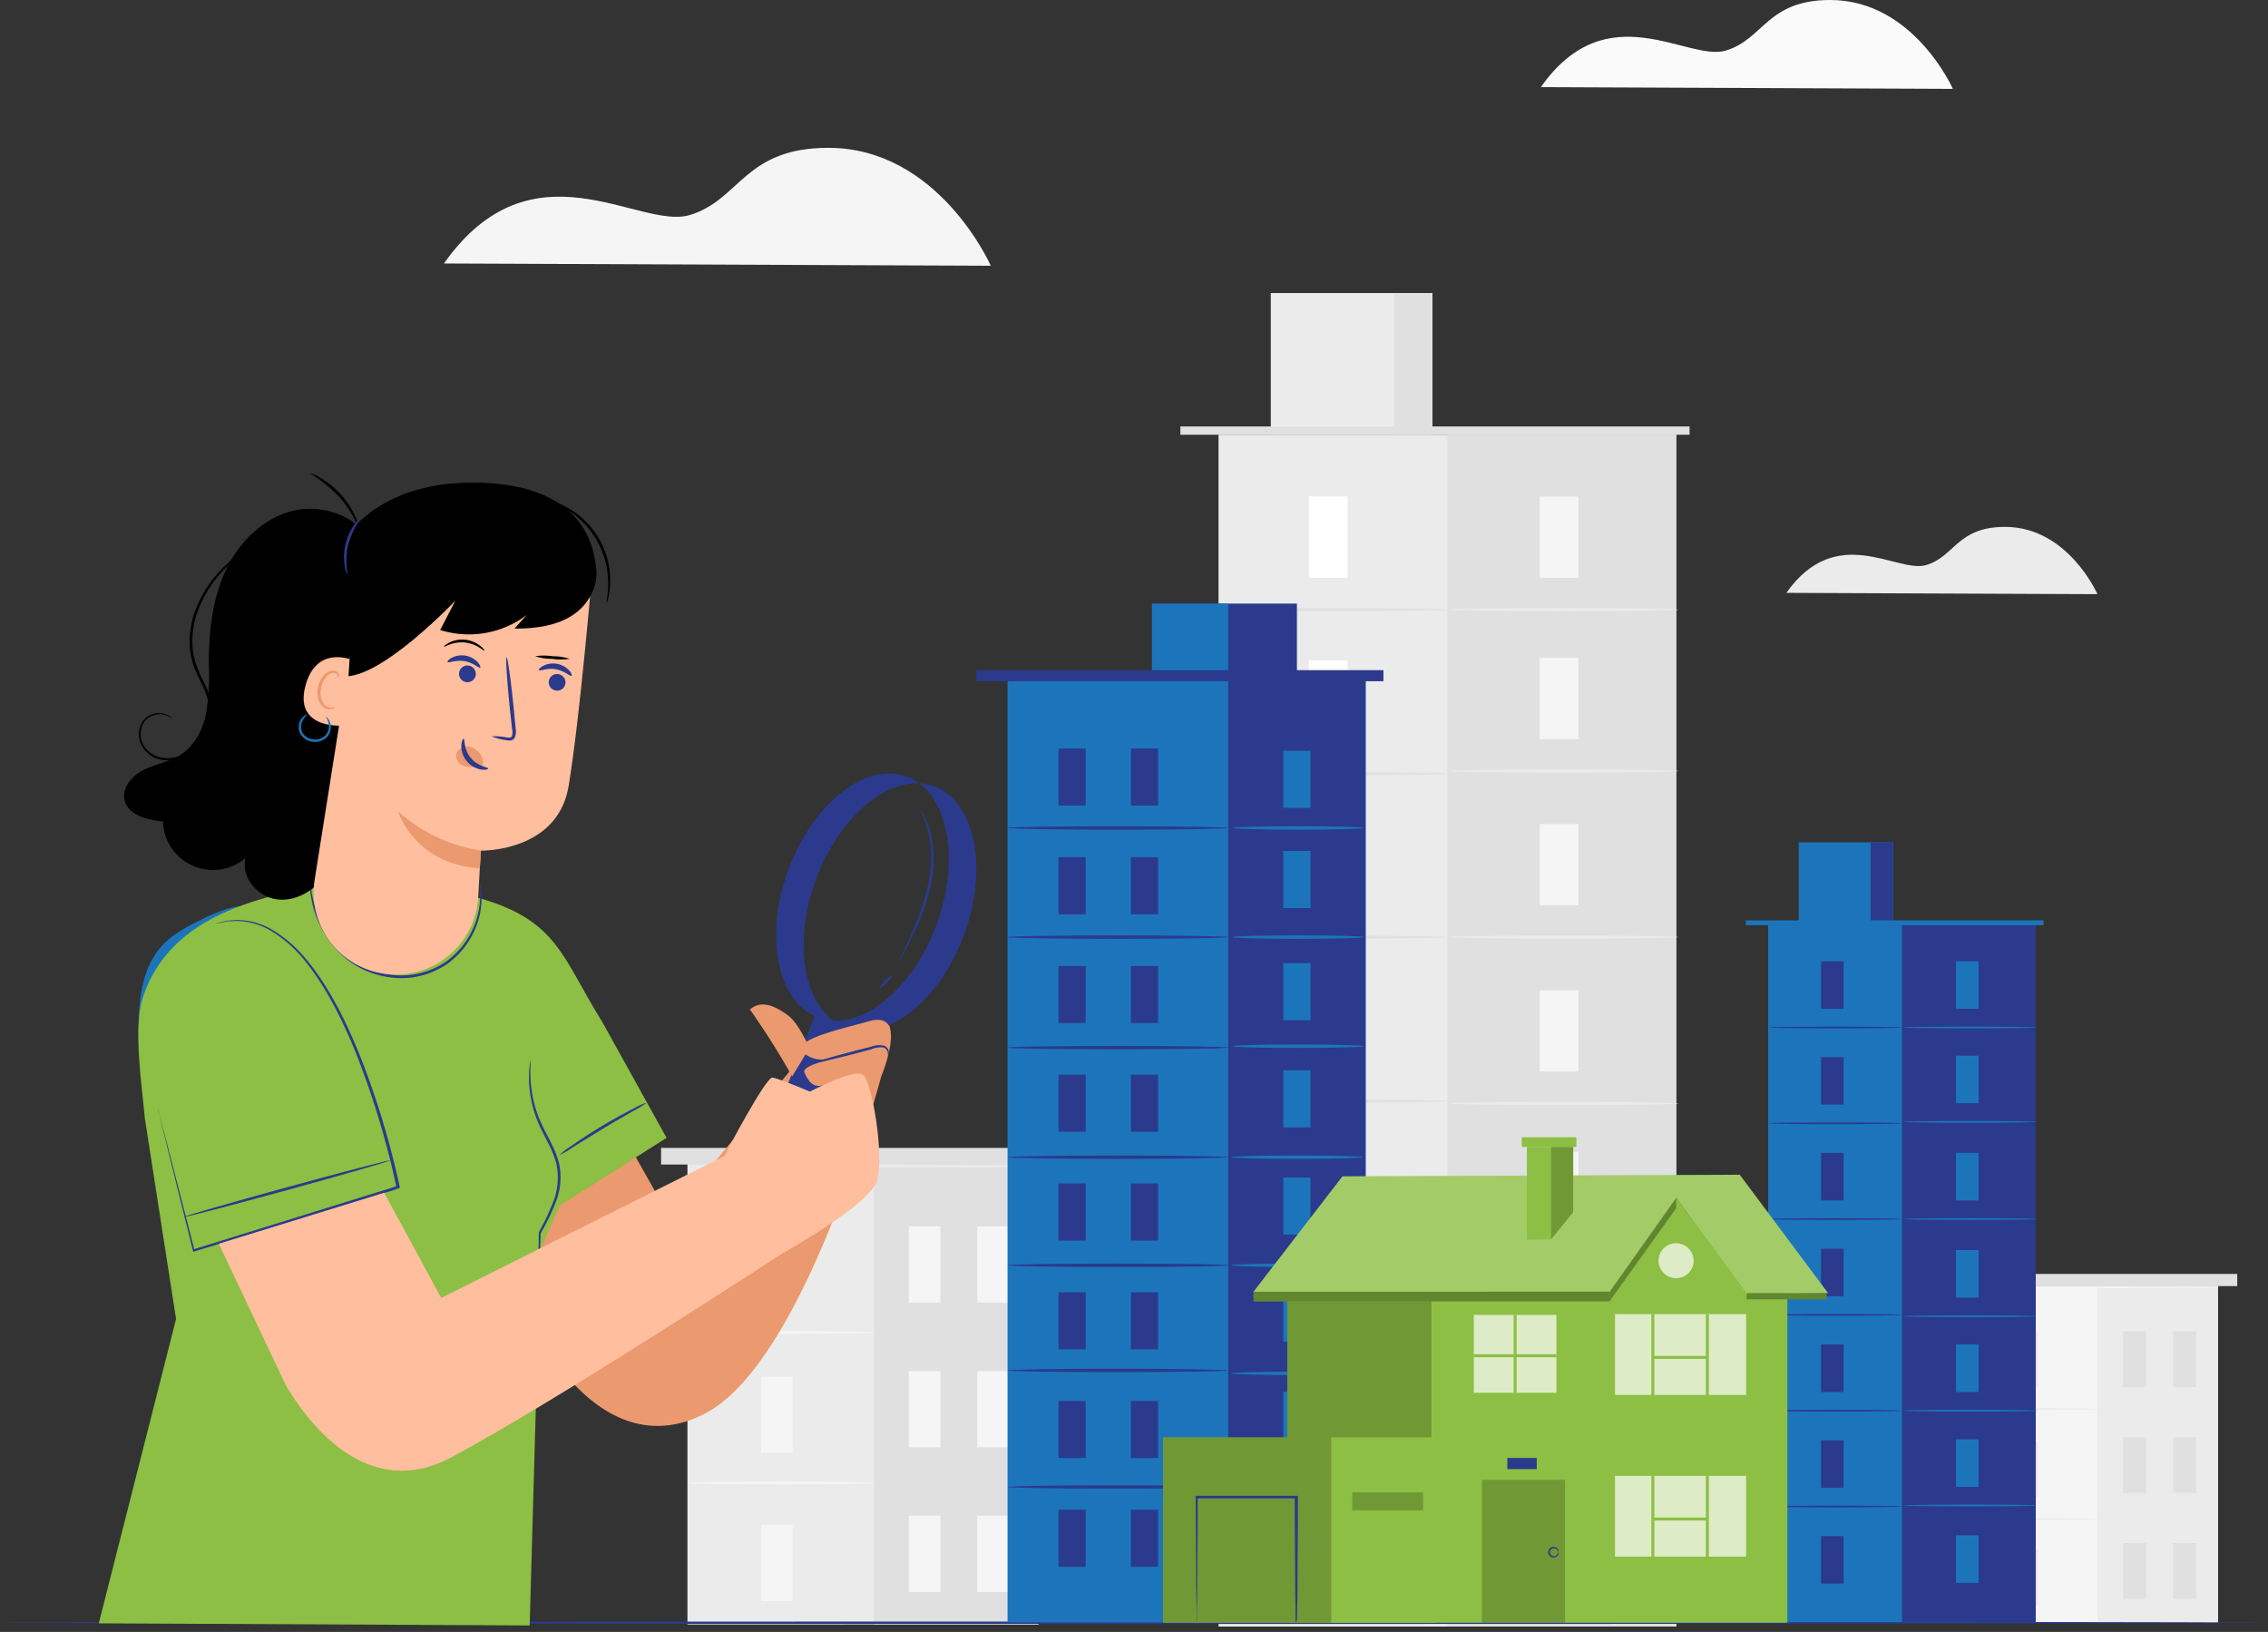 <svg width="189" height="136" fill="none" xmlns="http://www.w3.org/2000/svg"><rect width="100%" height="100%" fill="#333333" stroke="none"/><g clip-path="url(#clip0)"><path d="M184.826 107.144h-21.394v28.073h21.394v-28.073z" fill="#F5F5F5"/><path d="M184.826 107.144h-10.031v28.073h10.031v-28.073zm-14.982 3.8h-1.924v4.65h1.924v-4.65zm0 18.202h-1.924v4.649h1.924v-4.649zm4.951-11.726c0 .04-2.544.072-5.68.072-3.135 0-5.691-.032-5.691-.072 0-.04 2.544-.072 5.683-.072 3.14 0 5.688.032 5.688.072zm-4.951 2.695h-1.924v4.65h1.924v-4.65zm4.951 6.471c0 .041-2.544.077-5.679.077-3.136 0-5.684-.036-5.684-.077 0-.04 2.544-.072 5.684-.072 3.139 0 5.679.036 5.679.072z" fill="#EBEBEB"/><path d="M178.848 110.944h-1.924v4.65h1.924v-4.65zm4.175 0h-1.924v4.65h1.924v-4.65zm-4.175 8.827h-1.924v4.649h1.924v-4.649zm4.175 0h-1.924v4.649h1.924v-4.649zm-4.175 8.822h-1.924v4.65h1.924v-4.65zm4.175 0h-1.924v4.65h1.924v-4.65zm3.413-22.427h-24.61v1.013h24.61v-1.013z" fill="#E0E0E0"/><path d="M184.975 107.276c0 .04-4.778.072-10.679.072-5.901 0-10.679-.032-10.679-.072 0-.04 4.782-.072 10.679-.072s10.679.032 10.679.072z" fill="#F5F5F5"/><path d="M139.687 36.227h-38.143v99.326h38.143V36.227z" fill="#EBEBEB"/><path d="M139.687 36.227h-19.071v99.326h19.071V36.227z" fill="#E0E0E0"/><path d="M119.368 24.421h-13.469v11.806h13.469V24.421z" fill="#EBEBEB"/><path d="M119.368 24.421h-3.208v11.806h3.208V24.421z" fill="#E0E0E0"/><path d="M140.798 35.538H98.364v.69h42.434v-.69z" fill="#E0E0E0"/><path d="M112.3 41.377h-3.229v6.772h3.229v-6.772z" fill="#fff"/><path d="M120.616 50.808c0 .069-4.271.129-9.536.129s-9.536-.06-9.536-.129c0-.068 4.271-.132 9.536-.132s9.536.06 9.536.132z" fill="#E0E0E0"/><path d="M131.536 41.377h-3.228v6.772h3.228v-6.772z" fill="#F5F5F5"/><path d="M139.852 50.808c0 .069-4.271.129-9.536.129s-9.535-.06-9.535-.129c0-.068 4.266-.132 9.535-.132s9.536.06 9.536.132z" fill="#EBEBEB"/><path d="M131.536 54.821h-3.228v6.772h3.228v-6.772z" fill="#F5F5F5"/><path d="M139.852 64.252c0 .073-4.271.133-9.536.133s-9.535-.06-9.535-.133c0-.072 4.266-.128 9.535-.128s9.536.056 9.536.128z" fill="#EBEBEB"/><path d="M131.536 68.674h-3.228v6.772h3.228v-6.772z" fill="#F5F5F5"/><path d="M139.852 78.093c0 .072-4.271.132-9.536.132s-9.535-.06-9.535-.132c0-.072 4.266-.128 9.535-.128s9.536.068 9.536.128z" fill="#EBEBEB"/><path d="M131.536 82.526h-3.228v6.772h3.228v-6.772z" fill="#F5F5F5"/><path d="M139.852 91.957c0 .073-4.271.133-9.536.133s-9.535-.06-9.535-.133c0-.072 4.266-.128 9.535-.128s9.536.056 9.536.129z" fill="#EBEBEB"/><path d="M131.536 95.982h-3.228v6.772h3.228v-6.772z" fill="#F5F5F5"/><path d="M139.852 105.414c0 .072-4.271.132-9.536.132s-9.535-.06-9.535-.132c0-.073 4.266-.129 9.535-.129s9.536.06 9.536.129z" fill="#EBEBEB"/><path d="M131.536 109.494h-3.228v6.772h3.228v-6.772zm0 13.689h-3.228v6.772h3.228v-6.772z" fill="#F5F5F5"/><path d="M139.852 118.942c0 .072-4.271.128-9.536.128s-9.535-.056-9.535-.128c0-.072 4.266-.129 9.535-.129s9.536.041 9.536.129z" fill="#EBEBEB"/><path d="M112.3 55.03h-3.229v6.772h3.229v-6.773z" fill="#fff"/><path d="M120.616 64.477c0 .072-4.271.132-9.536.132s-9.536-.06-9.536-.132c0-.072 4.271-.128 9.536-.128s9.536.04 9.536.128z" fill="#E0E0E0"/><path d="M112.3 68.682h-3.229v6.772h3.229v-6.772z" fill="#fff"/><path d="M120.616 78.093c0 .072-4.271.132-9.536.132s-9.536-.06-9.536-.132c0-.072 4.271-.128 9.536-.128s9.536.076 9.536.128z" fill="#E0E0E0"/><path d="M112.3 82.33h-3.229v6.772h3.229V82.33z" fill="#fff"/><path d="M120.616 91.761c0 .072-4.271.132-9.536.132s-9.536-.06-9.536-.132c0-.072 4.271-.128 9.536-.128s9.536.076 9.536.128z" fill="#E0E0E0"/><path d="M112.3 95.982h-3.229v6.772h3.229v-6.772z" fill="#fff"/><path d="M120.616 105.414c0 .072-4.271.132-9.536.132s-9.536-.06-9.536-.132c0-.073 4.271-.129 9.536-.129s9.536.06 9.536.129z" fill="#E0E0E0"/><path d="M112.3 109.635h-3.229v6.772h3.229v-6.772z" fill="#fff"/><path d="M120.616 119.066c0 .072-4.271.132-9.536.132s-9.536-.06-9.536-.132c0-.073 4.271-.125 9.552-.125s9.52.056 9.52.125z" fill="#E0E0E0"/><path d="M112.3 123.287h-3.229v6.772h3.229v-6.772z" fill="#fff"/><path d="M86.534 97H57.287v38.381h29.247V96.999z" fill="#EBEBEB"/><path d="M86.534 97H72.82v38.381h13.714V96.999z" fill="#E0E0E0"/><path d="M66.05 102.194h-2.63v6.355h2.629v-6.355zm0 24.881h-2.63v6.356h2.629v-6.356zm6.77-16.031c0 .072-3.478.132-7.764.132-4.287 0-7.77-.06-7.77-.132 0-.072 3.479-.128 7.77-.128 4.29 0 7.764.06 7.764.128zm-6.77 3.685h-2.63v6.355h2.629v-6.355zm6.77 8.85c0 .072-3.478.128-7.764.128-4.287 0-7.77-.056-7.77-.128 0-.072 3.479-.128 7.77-.128 4.29 0 7.764.056 7.764.128zm5.543-21.385h-2.629v6.355h2.629v-6.355zm5.704 0h-2.629v6.355h2.629v-6.355zm-5.704 12.062h-2.629v6.355h2.629v-6.355zm5.704 0h-2.629v6.355h2.629v-6.355zm-5.704 12.062h-2.629v6.356h2.629v-6.356zm5.704 0h-2.629v6.356h2.629v-6.356z" fill="#F5F5F5"/><path d="M88.736 95.662H55.089v1.385h33.647v-1.385z" fill="#E0E0E0"/><path d="M86.74 97.175c0 .073-6.538.133-14.6.133-8.063 0-14.6-.06-14.6-.133 0-.072 6.537-.128 14.6-.128 8.062 0 14.6.056 14.6.129zm62.125-47.768l25.922.108s-2.455-5.607-7.7-5.607c-4.001 0-4.178 2.475-6.578 3.184-2.399.709-7.466-3.608-11.644 2.315z" fill="#EBEBEB"/><path d="M36.996 21.958l45.57.188s-4.32-9.823-13.538-9.827c-7.032 0-7.346 4.353-11.564 5.606-4.218 1.254-13.122-6.383-20.468 4.033z" fill="#F5F5F5"/><path d="M128.404 7.26l34.335.145S159.467 0 152.519 0c-5.297 0-5.534 3.28-8.714 4.217-3.18.937-9.886-4.802-15.401 3.044z" fill="#FAFAFA"/><path d="M189 135.233c0 .06-42.313.104-94.496.104-52.183 0-94.504-.044-94.504-.104s42.305-.104 94.504-.104c52.199 0 94.496.048 94.496.104z" fill="#2B3A8C"/><path d="M169.647 77.1h-22.304v58.081h22.304V77.1z" fill="#1C75BB"/><path d="M169.647 77.1h-11.15v58.081h11.15V77.1z" fill="#2B3A8C"/><path d="M157.768 70.2h-7.877v6.904h7.877V70.2z" fill="#1C75BB"/><path d="M157.764 70.2h-1.875v6.904h1.875V70.2z" fill="#2B3A8C"/><path d="M170.303 76.7h-24.816v.404h24.816v-.405z" fill="#1C75BB"/><path d="M153.634 80.111h-1.887v3.961h1.887v-3.96zm4.863 5.515c0 .044-2.496.076-5.575.076s-5.579-.032-5.579-.076 2.5-.072 5.579-.072c3.079 0 5.575.032 5.575.072z" fill="#2B3A8C"/><path d="M164.885 80.111h-1.888v3.961h1.888v-3.96zm4.858 5.515c0 .044-2.495.076-5.575.076-3.079 0-5.574-.032-5.574-.076s2.495-.072 5.574-.072c3.08 0 5.575.032 5.575.072zm-4.858 2.351h-1.888v3.96h1.888v-3.96zm4.858 5.514c0 .04-2.495.076-5.575.076-3.079 0-5.574-.036-5.574-.076s2.495-.076 5.574-.076c3.08 0 5.575.032 5.575.076zm-4.858 2.587h-1.888v3.961h1.888v-3.96zm4.858 5.515c0 .04-2.495.072-5.575.072-3.079 0-5.574-.032-5.574-.072 0-.04 2.495-.076 5.574-.076 3.08 0 5.575.032 5.575.076zm-4.858 2.583h-1.888v3.961h1.888v-3.961zm4.858 5.515c0 .044-2.495.076-5.575.076-3.079 0-5.574-.036-5.574-.076s2.495-.076 5.574-.076c3.08 0 5.575.036 5.575.076zm-4.858 2.354h-1.888v3.961h1.888v-3.961zm4.858 5.515c0 .044-2.495.076-5.575.076-3.079 0-5.574-.032-5.574-.076s2.495-.076 5.574-.076c3.08 0 5.575.036 5.575.076zm-4.858 2.387h-1.888v3.96h1.888v-3.96zm0 8.001h-1.888v3.961h1.888v-3.961zm4.858-2.487c0 .04-2.495.076-5.575.076-3.079 0-5.574-.036-5.574-.076s2.495-.076 5.574-.076c3.08 0 5.575.032 5.575.076z" fill="#1C75BB"/><path d="M153.634 88.097h-1.887v3.96h1.887v-3.96zm4.863 5.515c0 .04-2.496.076-5.575.076s-5.579-.037-5.579-.076c0-.04 2.5-.077 5.579-.077 3.079 0 5.575.032 5.575.077zm-4.863 2.466h-1.887v3.961h1.887v-3.96zm4.863 5.515c0 .044-2.496.076-5.575.076s-5.579-.032-5.579-.076 2.5-.076 5.579-.076c3.079 0 5.575.036 5.575.076zm-4.863 2.471h-1.887v3.96h1.887v-3.96zm4.863 5.514c0 .04-2.496.076-5.575.076s-5.579-.036-5.579-.076 2.5-.076 5.579-.076c3.079 0 5.575.032 5.575.076zm-4.863 2.467h-1.887v3.961h1.887v-3.961zm4.863 5.515c0 .044-2.496.076-5.575.076s-5.579-.032-5.579-.076 2.5-.076 5.579-.076c3.079 0 5.575.036 5.575.076zm-4.863 2.467h-1.887v3.961h1.887v-3.961zm4.863 5.518c0 .04-2.496.072-5.575.072s-5.579-.032-5.579-.072c0-.04 2.5-.076 5.579-.076 3.079 0 5.575.032 5.575.076zm-4.863 2.467h-1.887v3.961h1.887v-3.961z" fill="#2B3A8C"/><path d="M113.801 56.343h-29.84v78.862h29.84V56.343z" fill="#1C75BB"/><path d="M113.801 56.343h-11.452v78.862h11.452V56.343z" fill="#2B3A8C"/><path d="M109.208 62.57h-2.266v4.758h2.266v-4.757zm0 8.346h-2.266v4.758h2.266v-4.758zm0 9.347h-2.266v4.758h2.266v-4.758zm0 8.931h-2.266v4.758h2.266v-4.758zm0 8.935h-2.266v4.757h2.266v-4.757zm0 8.93h-2.266v4.758h2.266v-4.758zm0 8.935h-2.266v4.758h2.266v-4.758zm0 9.82h-2.266v4.757h2.266v-4.757z" fill="#1C75BB"/><path d="M115.286 55.85H81.362v.922h33.924v-.921z" fill="#2B3A8C"/><path d="M108.077 50.3h-12.08v6.011h12.08V50.3z" fill="#2B3A8C"/><path d="M102.349 50.3h-6.352v5.55h6.352V50.3z" fill="#1C75BB"/><path d="M90.475 62.374h-2.266v4.758h2.266v-4.758zm6.034 0h-2.267v4.758h2.267v-4.758zm-6.034 9.063h-2.266v4.758h2.266v-4.758zm6.034 0h-2.267v4.758h2.267v-4.758zM90.475 80.5h-2.266v4.757h2.266V80.5zm6.034 0h-2.267v4.757h2.267V80.5zm-6.034 9.063h-2.266v4.757h2.266v-4.757zm6.034 0h-2.267v4.757h2.267v-4.757zm-6.034 9.062h-2.266v4.758h2.266v-4.758zm6.034 0h-2.267v4.758h2.267v-4.758zm-6.034 9.063h-2.266v4.758h2.266v-4.758zm6.034 0h-2.267v4.758h2.267v-4.758zm-6.034 9.063h-2.266v4.758h2.266v-4.758zm6.034 0h-2.267v4.758h2.267v-4.758zm-6.034 9.063h-2.266v4.757h2.266v-4.757zm6.034 0h-2.267v4.757h2.267v-4.757zm5.84-56.816c0 .08-4.114.144-9.194.144-5.08 0-9.193-.064-9.193-.144 0-.08 4.114-.14 9.194-.14 5.08 0 9.193.064 9.193.14zm0 9.095c0 .08-4.114.144-9.194.144-5.08 0-9.193-.064-9.193-.144 0-.08 4.114-.14 9.194-.14 5.08 0 9.193.064 9.193.14zm0 9.211c0 .076-4.114.14-9.194.14-5.08 0-9.193-.064-9.193-.14 0-.076 4.114-.144 9.194-.144 5.08 0 9.193.06 9.193.144zm0 9.131c0 .08-4.114.144-9.194.144-5.08 0-9.193-.064-9.193-.144 0-.08 4.114-.14 9.194-.14 5.08 0 9.193.064 9.193.14zm0 9.006c0 .081-4.114.145-9.194.145-5.08 0-9.193-.064-9.193-.145 0-.08 4.114-.14 9.194-.14 5.08 0 9.193.064 9.193.14zm0 8.763c0 .08-4.114.144-9.194.144-5.08 0-9.193-.064-9.193-.144 0-.08 4.114-.14 9.194-.14 5.08 0 9.193.072 9.193.14zm0 9.715c0 .076-4.114.14-9.194.14-5.08 0-9.193-.064-9.193-.14 0-.076 4.114-.144 9.194-.144 5.08 0 9.193.064 9.193.144z" fill="#2B3A8C"/><path d="M113.668 68.998c0 .08-2.451.144-5.474.144s-5.474-.064-5.474-.144c0-.08 2.451-.14 5.474-.14s5.474.064 5.474.14zm0 9.095c0 .08-2.451.144-5.474.144s-5.474-.064-5.474-.144c0-.08 2.451-.14 5.474-.14s5.474.064 5.474.14zm0 9.095c0 .08-2.451.144-5.474.144s-5.474-.064-5.474-.144c0-.08 2.451-.14 5.474-.14s5.474.064 5.474.14zm-.117 9.247c0 .08-2.451.144-5.474.144s-5.474-.064-5.474-.144c0-.08 2.447-.14 5.474-.14s5.474.064 5.474.14zm0 9.006c0 .081-2.451.145-5.474.145s-5.474-.064-5.474-.145c0-.08 2.447-.14 5.474-.14s5.474.064 5.474.14zm0 9.011c0 .076-2.451.14-5.474.14s-5.474-.064-5.474-.14c0-.076 2.447-.144 5.474-.144s5.474.064 5.474.144zm0 9.467c0 .076-2.451.14-5.474.14s-5.474-.064-5.474-.14c0-.076 2.447-.144 5.474-.144s5.474.064 5.474.144z" fill="#1C75BB"/><path d="M119.303 107.764h-12.031v27.469h12.031v-27.469z" fill="#8CBF43"/><path opacity=".2" d="M119.303 107.764h-12.031v27.469h12.031v-27.469z" fill="#000"/><path d="M104.458 107.652h29.686l5.547-7.837 5.817 8.057 6.83-.108-7.362-9.867-33.103.136-7.415 9.619z" fill="#8CBF43"/><path opacity=".2" d="M104.458 107.652h29.686l5.547-7.837 5.817 8.057 6.83-.108-7.362-9.867-33.103.136-7.415 9.619z" fill="#fff"/><path d="M119.303 107.764v27.469h29.646v-27.469h-3.397l-5.861-7.95-5.563 7.83-14.825.12z" fill="#8CBF43"/><path opacity=".2" d="M123.494 135.233v-11.91h6.931v11.91" fill="#000"/><path opacity=".7" d="M145.507 122.99h-10.924v6.732h10.924v-6.732zm0-13.476h-10.924v6.732h10.924v-6.732zm-15.806.064h-6.888v6.488h6.888v-6.488z" fill="#fff"/><path d="M137.739 122.99v6.793m4.54-6.793v6.793m-4.54-3.192h4.54m-4.54-17.077v6.796m4.54-6.796v6.796m-4.54-3.191h4.54m-16.02-3.541v6.488m-3.446-3.084h6.892" stroke="#8CBF43" stroke-width=".25" stroke-miterlimit="10"/><path opacity=".7" d="M141.136 105.061a1.455 1.455 0 01-1.746 1.426 1.465 1.465 0 01-1.148-1.142 1.455 1.455 0 011.433-1.738c.388 0 .759.153 1.033.426.274.273.428.642.428 1.028z" fill="#fff"/><path d="M129.258 103.279l1.843-2.263v-5.442h-3.86v7.745l2.017-.04z" fill="#8CBF43"/><path opacity=".2" d="M129.258 103.279v-7.705h1.843v5.442l-1.843 2.263z" fill="#000"/><path d="M131.363 94.773h-4.553v.8h4.553v-.8zm-11.713 25.009H96.92v15.455h22.73v-15.455z" fill="#8CBF43"/><path opacity=".2" d="M110.935 119.782H96.919v15.455h14.016v-15.455z" fill="#000"/><path d="M107.98 135.209a1.27 1.27 0 01-.02-.204v-.581c0-.533-.02-1.266-.032-2.171 0-1.882-.024-4.481-.04-7.489l.108.109h-8.3l.113-.109c0 3.008-.032 5.607-.044 7.489 0 .909-.024 1.638-.032 2.175v.577a.836.836 0 01-.02.204.829.829 0 010-.204v-.577c0-.537-.02-1.266-.033-2.175 0-1.882-.024-4.481-.044-7.489v-.112h8.526v.112c0 3.008-.033 5.607-.041 7.489 0 .905-.024 1.638-.032 2.171 0 .236 0 .428-.02.581a.82.82 0 01-.089.204z" fill="#2B3A8C"/><path opacity=".2" d="M118.591 124.368h-5.905v1.498h5.905v-1.498z" fill="#000"/><path d="M104.458 107.652v.797h29.67v-.805l-29.67.008zm29.67.797l5.547-7.749.016-.885-5.547 7.837-.016.797zm18.069-.685h-6.645v.513h6.645v-.513z" fill="#8CBF43"/><path d="M128.062 121.5h-2.451v.93h2.451v-.93z" fill="#2B3A8C"/><path opacity=".3" d="M104.458 107.652v.797h29.67v-.805l-29.67.008zm29.67.797l5.547-7.749.016-.885-5.547 7.837-.016.797zm18.069-.685h-6.645v.513h6.645v-.513z" fill="#000"/><path d="M129.87 129.354c-.025 0-.021-.152-.186-.268a.343.343 0 00-.318-.036.33.33 0 00-.206.304c0 .065.02.129.057.183a.316.316 0 00.149.121.351.351 0 00.318-.036c.165-.116.161-.276.186-.268.024.008.068.168-.125.348a.446.446 0 01-.728-.348.444.444 0 01.305-.425.448.448 0 01.423.076c.193.157.137.349.125.349z" fill="#2B3A8C"/><path d="M73.436 89.707s-6.24 23.628-14.636 28.065c-5.53 2.924-10.409-.564-13.685-6.095L33.28 92.73a4.385 4.385 0 01.346-3.226 4.421 4.421 0 012.472-2.116l9.854-3.42 9.833 17.433L68.36 86.183" fill="#EB996E"/><path d="M12.007 91.36c.222 1.538 4.114 12.844 4.114 12.844s17.659-4.97 17.473-5.847c-.148-.705-2.914-11.966-6.597-18.314a9.024 9.024 0 00-2.833-3.054 9.081 9.081 0 00-3.91-1.463c-.78-.088-2.515.633-2.99.869-3.763 1.87-6.94 3.087-5.257 14.966z" fill="#1C75BB"/><path d="M39.705 74.777c6.782 1.878 7.084 4.942 10.465 10.356l5.378 9.692-8.912 5.651-1.61 3.644-.886 31.337-35.908-.176 6.44-25.366-2.596-16.676c-.234-2.627-.999-7.537-.181-10.072 2.548-7.921 12.047-8.77 17.892-9.968 1.207-.248 2.37.132 3.353.425" fill="#8CBF43"/><path d="M44.905 105.726a4.818 4.818 0 01-.024-.801c0-.561 0-1.306.024-2.203v-.04a19.53 19.53 0 001.172-2.467 5.512 5.512 0 00.297-3.18c-.293-1.201-.962-2.21-1.404-3.203a9.656 9.656 0 01-.805-2.804 8.965 8.965 0 01-.053-1.95c.013-.177.034-.354.065-.529a.528.528 0 01.044-.18s0 .256-.02.713c-.015.643.027 1.286.125 1.922.146.943.427 1.86.833 2.724.447.977 1.127 2.002 1.437 3.243a5.611 5.611 0 01-.322 3.308 17.57 17.57 0 01-1.208 2.475v-.04c-.04.897-.076 1.638-.1 2.203 0 .271-.021.541-.06.809zM39.986 73.66c.028.077.047.158.057.24.046.234.072.47.08.709a6.419 6.419 0 01-.434 2.583 6.917 6.917 0 01-2.351 3.084 6.732 6.732 0 01-4.589 1.201 7.725 7.725 0 01-2.415-.653 7.278 7.278 0 01-1.916-1.305 8.432 8.432 0 01-2.11-3.264 8.811 8.811 0 01-.494-3.28c0-.084.009-.167.028-.248.024 0 0 .344.052.957a9.39 9.39 0 00.572 2.519 8.427 8.427 0 002.097 3.163c.55.516 1.181.94 1.868 1.254a7.505 7.505 0 002.334.629 6.579 6.579 0 004.428-1.126 6.866 6.866 0 002.323-2.971 6.73 6.73 0 00.499-2.523c.02-.633-.06-.965-.029-.97zM53.91 91.881a7.312 7.312 0 01-1.059.657c-.668.4-1.61.913-2.596 1.518s-1.904 1.17-2.556 1.578a6.912 6.912 0 01-1.083.629c.305-.287.636-.543.99-.765a43.824 43.824 0 012.528-1.642 41.959 41.959 0 012.637-1.462c.361-.209.743-.38 1.139-.513zm-40.8.417c.028.069.051.14.069.212.04.152.1.36.173.625.149.564.358 1.37.628 2.403.539 2.082 1.304 5.05 2.23 8.654l-.11-.068 16.613-5.158.402-.148-.072.132a71.74 71.74 0 00-3.256-10.873c-1.284-3.236-2.762-6.043-4.428-8.066a10.72 10.72 0 00-2.629-2.347 5.654 5.654 0 00-2.495-.877 3.965 3.965 0 00-.515-.04l-.455.024c-.141 0-.274 0-.403.028l-.318.069-.435.088-.149.02a1.13 1.13 0 01.145-.044l.431-.113.318-.076c.117-.024.25-.024.403-.04l.462-.036c.177 0 .353.01.528.032.906.08 1.781.372 2.552.853a10.79 10.79 0 012.685 2.355c1.718 2.03 3.22 4.846 4.52 8.09a69.75 69.75 0 013.3 10.893l.025.1-.097.032-.402.148c-6.223 1.962-11.995 3.696-16.633 5.122l-.096.028-.024-.096c-.894-3.604-1.635-6.584-2.15-8.674-.25-1.025-.447-1.834-.583-2.403l-.145-.629a1.298 1.298 0 01-.089-.22z" fill="#2B3A8C"/><path d="M32.532 96.7c0 .06-3.816 1.165-8.558 2.466-4.741 1.302-8.606 2.303-8.622 2.243-.016-.06 3.816-1.166 8.562-2.467 4.746-1.302 8.602-2.303 8.618-2.243z" fill="#2B3A8C"/><path d="M31.07 45.434c-1.098-2.37-4.121-3.488-6.67-2.86-2.547.63-4.564 2.68-5.646 5.083-1.083 2.403-1.345 5.046-1.353 7.657a20.831 20.831 0 01-.221 4.133c-.282 1.353-.954 2.69-2.118 3.444-.921.593-2.044.765-3.03 1.241-.987.477-1.896 1.478-1.65 2.54.293 1.269 1.891 1.653 3.195 1.785.022.784.266 1.545.704 2.197a4.173 4.173 0 001.772 1.485 4.197 4.197 0 004.407-.63c-.402 1.602 1.019 3.252 2.653 3.444 1.634.192 3.22-.825 4.126-2.202.905-1.378 1.171-3.06 1.235-4.698.065-1.638-.06-3.28.105-4.91" fill="#000"/><path d="M49.619 48.418s1.183-8.05-9.926-8.198c-12.458-.164-14.704 10.412-12.567 15.983l6.187-6.107 16.306-1.678z" fill="#000"/><path d="M39.85 74.777l.217-3.889s6.372.148 7.31-5.35c.938-5.499 2.012-18.306 2.012-18.306a16.791 16.791 0 00-9.358-2.665 16.787 16.787 0 00-9.266 2.97l-.52.36-4.025 25.426a6.801 6.801 0 001.214 5.061 6.867 6.867 0 007.299 2.608 6.88 6.88 0 002.552-1.275 6.838 6.838 0 001.81-2.199 6.804 6.804 0 00.755-2.741z" fill="#FFBE9D"/><path d="M47.115 56.976a.692.692 0 01-.518.56.7.7 0 01-.722-.251.69.69 0 01.624-1.11.709.709 0 01.602.522.697.697 0 01.014.279z" fill="#2B3A8C"/><path d="M47.63 56.315c-.1.084-.563-.4-1.304-.54-.74-.14-1.344.184-1.413.071-.032-.048.08-.208.343-.352a1.831 1.831 0 012.17.373c.2.224.253.412.204.448zm-7.986-.052a.696.696 0 01-.518.567.704.704 0 01-.729-.25.694.694 0 01.232-1.043.703.703 0 01.663.012.708.708 0 01.352.714z" fill="#2B3A8C"/><path d="M40.015 55.638c-.101.08-.564-.42-1.309-.54-.744-.12-1.344.184-1.408.072-.033-.048.076-.209.342-.353a1.836 1.836 0 011.147-.18c.393.067.752.261 1.022.553.202.224.254.412.206.448zm.958 5.727c.415-.025.832.004 1.24.088.189.028.374.036.438-.092a1.1 1.1 0 00.02-.62c-.056-.53-.116-1.082-.18-1.663-.242-2.363-.363-4.28-.275-4.293.089-.012.359 1.895.596 4.253.056.581.109 1.138.157 1.666.057.27.025.551-.092.801a.486.486 0 01-.379.212c-.11.002-.22-.01-.326-.036a4.556 4.556 0 01-1.2-.316z" fill="#2B3A8C"/><path d="M40.083 70.884a13.4 13.4 0 01-6.911-3.26s1.352 4.378 6.815 4.738l.096-1.478zm.169-7.336a1.453 1.453 0 00-.728-1.17 1.163 1.163 0 00-.962-.104.825.825 0 00-.548.761.946.946 0 00.68.801c.364.098.743.12 1.115.064a.853.853 0 00.302-.068.273.273 0 00.153-.252" fill="#EB996E"/><path d="M38.642 61.553c-.056 0-.177.184-.197.549-.02.485.142.96.455 1.334.305.37.733.618 1.207.7.362.048.584-.028.58-.084 0-.124-.866-.168-1.465-.897-.6-.729-.48-1.59-.58-1.602z" fill="#2B3A8C"/><path d="M29.48 55.054c-.096-.065-3.171-1.39-4.057 2.214-.885 3.605 3.341 3.248 3.374 3.148.032-.1.684-5.362.684-5.362z" fill="#FFBE9D"/><path d="M27.915 58.906s-.08.032-.205.056a.747.747 0 01-.512-.096c-.378-.228-.575-.905-.434-1.562a2.07 2.07 0 01.402-.86.803.803 0 01.628-.377.347.347 0 01.358.256c.029.112 0 .18 0 .192 0 .012.101-.044.105-.2a.399.399 0 00-.08-.248.549.549 0 00-.355-.169 1 1 0 00-.845.401c-.24.273-.407.602-.483.957-.153.733.084 1.502.608 1.77a.808.808 0 00.644.036c.14-.068.181-.144.169-.156z" fill="#EB996E"/><path d="M48.126 44.681a3.81 3.81 0 011.376 1.851 3.79 3.79 0 01.052 2.302c-.547 1.73-2.173 3.604-6.677 3.544l1.022-1.133a7.997 7.997 0 01-7.217 1.258l1.264-2.443s-5.704 6.007-8.904 6.287l.402-6.408c.77-6.047 3.378-7.86 7.318-8.185a20.444 20.444 0 014.392.076 15.108 15.108 0 016.971 2.851zm-22.288-5.238c.302.07.589.195.845.368a7.32 7.32 0 011.723 1.394c.495.55.902 1.173 1.207 1.846.15.27.245.567.282.873-.068.032-.519-1.31-1.67-2.563a12.739 12.739 0 00-2.387-1.918zM14.366 59.931s-.08-.08-.254-.188a1.508 1.508 0 00-.853-.216 1.616 1.616 0 00-1.207.588 1.837 1.837 0 00-.198 1.743 2.12 2.12 0 001.683 1.29 2.968 2.968 0 002.39-.702 4.345 4.345 0 001.458-2.403c.107-.49.107-.998 0-1.49a6.872 6.872 0 00-.536-1.47c-.229-.484-.47-.964-.66-1.46a6.434 6.434 0 01-.358-1.535 7.326 7.326 0 01.342-2.927 9.927 9.927 0 012.725-4.141 17.997 17.997 0 012.661-2.05c.334-.213.596-.373.777-.477a1.43 1.43 0 01.282-.148 1.511 1.511 0 01-.258.188l-.753.513a19.988 19.988 0 00-2.596 2.09 9.879 9.879 0 00-2.632 4.089 7.174 7.174 0 00-.318 2.843c.052.504.168 1 .346 1.474.185.48.402.953.652 1.446.243.482.428.992.551 1.518a3.68 3.68 0 010 1.581 4.514 4.514 0 01-1.541 2.515 3.14 3.14 0 01-2.56.725 2.296 2.296 0 01-1.804-1.421 1.957 1.957 0 01.25-1.879 1.67 1.67 0 011.312-.596c.313-.008.62.085.878.264a.855.855 0 01.221.236z" fill="#000"/><path d="M28.945 47.857a1.655 1.655 0 01-.221-.709 4.631 4.631 0 01.805-3.424c.274-.372.5-.553.52-.533a7.824 7.824 0 00-1.035 2.22c-.322 1.329.008 2.434-.069 2.446z" fill="#2B3A8C"/><path d="M25.62 59.555a1.77 1.77 0 00-.479.68 1.06 1.06 0 00.073.842 1.15 1.15 0 00.87.536 1.216 1.216 0 00.99-.288 1.109 1.109 0 00.33-.8 1.597 1.597 0 00-.258-.802s.085.032.185.156c.14.18.223.398.238.625a1.244 1.244 0 01-.342.941 1.398 1.398 0 01-1.172.365 1.344 1.344 0 01-1.03-.665 1.195 1.195 0 01.37-1.526c.133-.056.221-.072.226-.064z" fill="#1C75BB"/><path d="M50.54 50.26c-.044 0 .138-.617.138-1.602a7.133 7.133 0 00-1.002-3.716 7.181 7.181 0 00-2.79-2.664c-.886-.48-1.51-.616-1.494-.656.149.002.296.03.435.08.392.107.772.252 1.135.432a6.97 6.97 0 012.914 2.69 6.92 6.92 0 01.967 3.838 6.024 6.024 0 01-.162 1.201 1.29 1.29 0 01-.14.397zm-10.167 3.968c-.028.024-.177-.116-.455-.284a2.863 2.863 0 00-1.18-.4 2.914 2.914 0 00-1.235.156c-.306.112-.483.216-.503.188-.02-.028.129-.18.438-.336a2.426 2.426 0 012.573.264c.27.208.382.396.362.412zm7.097.677a4.582 4.582 0 01-1.442 0 4.542 4.542 0 01-1.42-.216 4.582 4.582 0 011.44 0c.483-.004.962.07 1.421.216z" fill="#000"/><path d="M73.436 89.707s2.286-5.395-.805-4.806c-4.73.897-4.025 5.475-4.025 5.475l4.83-.67z" fill="#EB996E"/><path d="M77.832 65.518a4.198 4.198 0 00-1.236-.236c2.568 1.898 3.264 6.784 1.47 11.718-1.756 4.805-5.306 8.081-8.454 8.061l-.25-.064c-2.5-1.942-3.163-6.768-1.384-11.646 1.779-4.878 5.434-8.21 8.614-8.07a4.035 4.035 0 00-1.059-.576c-3.417-1.233-7.829 2.275-9.853 7.83-1.965 5.402-.942 10.736 2.25 12.166h-.06l-6.296 16.019c-.135.34-.128.72.019 1.055a1.392 1.392 0 001.824.714c.337-.146.602-.42.737-.76l6.348-16.06c3.417 1.234 7.829-2.274 9.853-7.828 2.025-5.555.898-11.09-2.523-12.323z" fill="#2B3A8C"/><path d="M74.99 80.007c.047-.169.112-.333.193-.489.161-.348.354-.78.588-1.293.67-1.41 1.19-2.887 1.553-4.405.35-1.514.35-3.088 0-4.602a12.575 12.575 0 00-.664-1.806c.113.133.21.28.286.437.226.423.407.868.54 1.33a9.768 9.768 0 01.068 4.689 19.501 19.501 0 01-1.634 4.405c-.266.54-.496.97-.657 1.266-.07.167-.162.325-.273.468zm-.66 1.29c.048.048-.15.312-.435.596-.286.285-.555.481-.6.437-.044-.044.15-.312.435-.597.286-.284.555-.488.6-.436z" fill="#2B3A8C"/><path d="M67.467 87.304c-.492-.917-1.059-2.183-1.916-2.775-.858-.593-2.045-1.278-3.056-.4a63.667 63.667 0 013.518 5.578l1.454-2.403z" fill="#EB996E"/><path d="M74.169 85.702s-.19-1.065-1.755-.597c-1.566.469-6.489 1.49-5.54 2.531.95 1.041 2.625.573 2.625.573s-2.729.585-2.471 1.157c.257.573.72 1.554 1.884.937 1.163-.616 4.391-1.666 4.391-1.666l.866-2.935z" fill="#EB996E"/><path d="M73.992 88.06s.02-.103 0-.268a.563.563 0 00-.37-.5 2.07 2.07 0 00-1.027.156l-1.308.348a75.7 75.7 0 01-2.391.585 4.251 4.251 0 01-1.007.176c.307-.147.63-.258.962-.332.604-.18 1.445-.4 2.375-.653l1.312-.328c.36-.143.755-.18 1.136-.104a.647.647 0 01.402.656c-.012.189-.076.269-.084.265z" fill="#2B3A8C"/><path d="M32.017 99.398l4.75 8.763L60.35 96.347s3.47-6.632 4.025-6.548c.556.084 3.124 1.173 3.124 1.173s3.623-1.946 4.404-1.413c.78.532 1.835 6.936 1.15 8.918-.684 1.983-7.844 5.971-7.844 5.971s-19.322 12.627-27.718 17.061c-5.535 2.919-10.413-.565-13.686-6.096l-5.57-11.762" fill="#FFBE9D"/></g><defs><clipPath id="clip0"><path fill="#fff" d="M0 0h189v135.553H0z"/></clipPath></defs></svg>